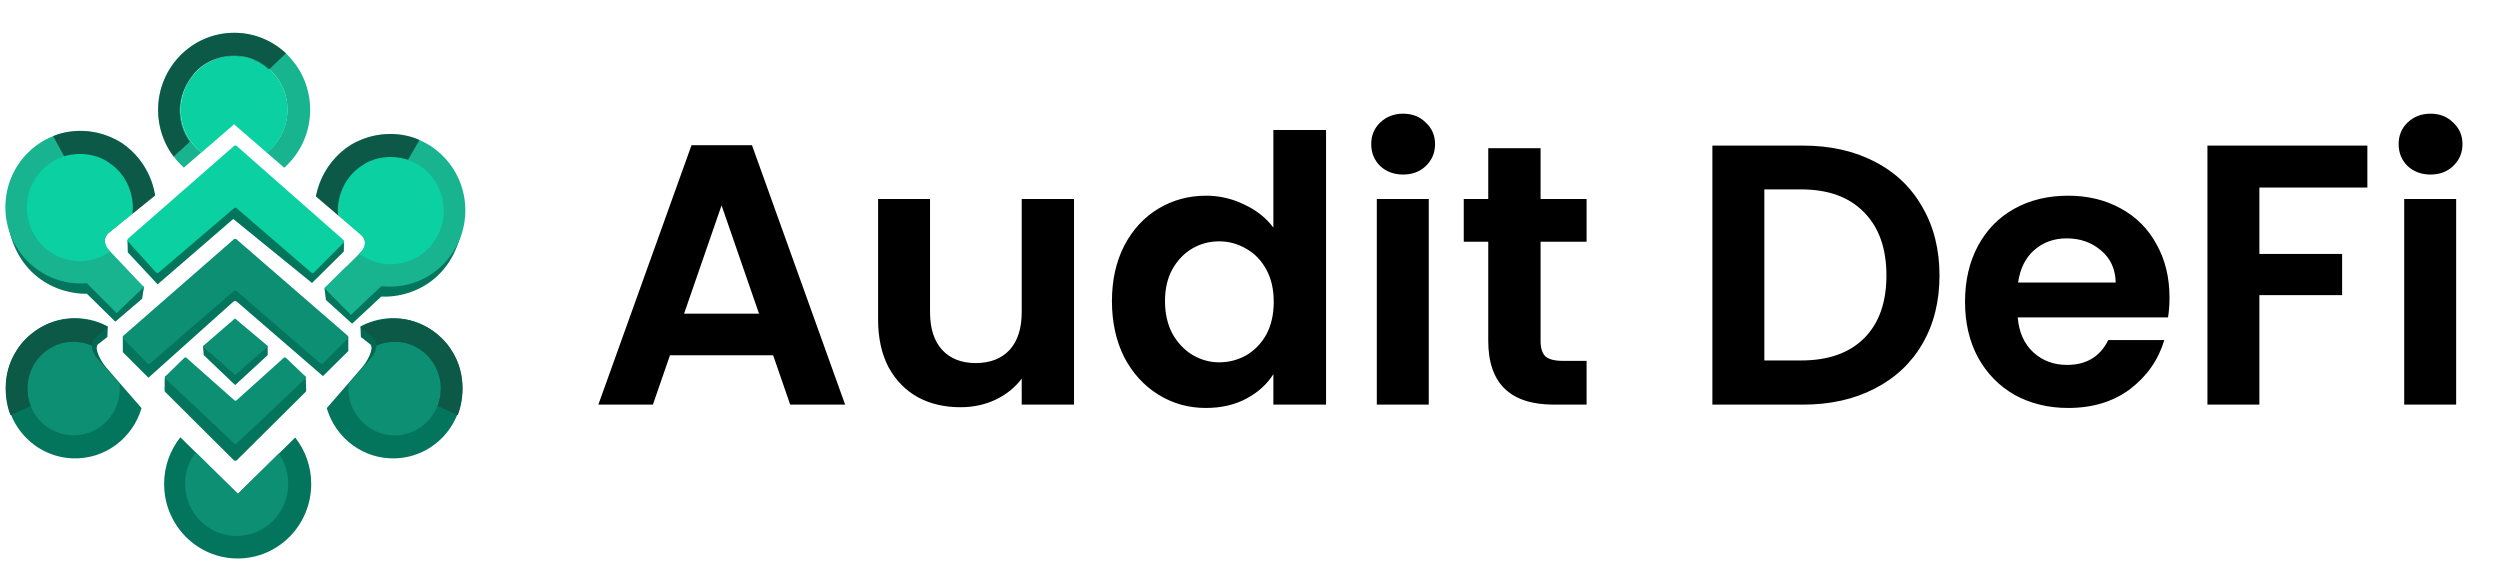 <svg width="173" height="39" viewBox="0 0 173 39" fill="none" xmlns="http://www.w3.org/2000/svg">
<path d="M8.845 17.466L8.818 16.588L10.907 18.598L16.142 13.873L21.685 18.759L23.803 16.689L23.793 17.405L21.591 19.584L16.142 15.153L10.907 19.677L8.845 17.466Z" fill="#04755D"/>
<path d="M21.14 27.128L16.398 31.837C16.334 31.901 16.23 31.901 16.166 31.837L11.436 27.126C11.405 27.095 11.387 27.052 11.388 27.008L11.4 26.164C11.402 26.02 11.576 25.949 11.679 26.05L16.167 30.456C16.231 30.518 16.333 30.518 16.397 30.455L20.881 26.031C20.982 25.93 21.155 25.999 21.16 26.142L21.188 27.006C21.19 27.051 21.172 27.095 21.14 27.128Z" fill="#04755D"/>
<path d="M8.498 24.367V23.317H8.703L10.271 24.936L16.278 19.588L22.35 25.059L24.104 23.32V24.291L22.35 26.027L16.397 20.881C16.302 20.798 16.186 20.846 16.14 20.881L10.271 26.139L8.498 24.367Z" fill="#04755D"/>
<path d="M16.197 14.406L10.982 18.859C10.926 18.907 10.841 18.902 10.792 18.847L8.853 16.706C8.802 16.649 8.807 16.561 8.864 16.511L16.196 10.1C16.247 10.055 16.325 10.055 16.376 10.101L23.765 16.602C23.824 16.654 23.827 16.745 23.772 16.801L21.727 18.853C21.677 18.903 21.595 18.907 21.541 18.86L16.375 14.407C16.324 14.363 16.248 14.363 16.197 14.406Z" fill="#0AD0A2"/>
<path d="M16.18 20.135L10.388 25.143C10.331 25.192 10.246 25.188 10.194 25.134L8.533 23.435C8.476 23.377 8.48 23.282 8.541 23.228L16.179 16.56C16.233 16.513 16.312 16.513 16.366 16.56L24.056 23.227C24.118 23.281 24.122 23.377 24.063 23.435L22.359 25.137C22.307 25.189 22.222 25.193 22.166 25.144L16.365 20.135C16.312 20.089 16.233 20.089 16.18 20.135Z" fill="#0C8F73"/>
<path d="M16.259 22.037L14.035 23.959L16.259 26.105L18.55 23.959L16.259 22.037Z" fill="#0C8F73"/>
<path d="M19.637 24.759L16.369 27.702C16.328 27.739 16.265 27.739 16.223 27.702L12.902 24.759C12.859 24.721 12.794 24.723 12.753 24.763L11.445 26.042C11.4 26.085 11.401 26.157 11.446 26.2L16.221 30.696C16.263 30.735 16.329 30.735 16.371 30.696L21.127 26.2C21.172 26.157 21.172 26.085 21.127 26.042L19.786 24.761C19.745 24.722 19.68 24.721 19.637 24.759Z" fill="#0C8F73"/>
<path d="M18.524 24.575L16.271 26.647L14.099 24.575L14.045 23.957L16.271 25.956L18.524 23.957V24.575Z" fill="#04755D"/>
<path d="M9.832 20.666L9.961 19.852L0.419 14.102C0.549 19.216 4.202 20.377 6.013 20.318L7.979 22.251L9.832 20.666Z" fill="#C0C0C0"/>
<path d="M9.832 20.67L9.961 19.856L0.419 14.106C0.549 19.22 4.202 20.381 6.013 20.322L7.979 22.255L9.832 20.67Z" fill="#04755D"/>
<path fill-rule="evenodd" clip-rule="evenodd" d="M0.379 14.075C0.237 16.988 2.454 19.466 5.329 19.61C5.559 19.621 5.785 19.618 6.008 19.599L8.068 21.664L9.961 19.863L8.715 18.559C8.717 18.558 8.718 18.557 8.72 18.555L7.447 17.215C7.282 17 7.074 16.473 7.565 16.084L10.579 13.644L10.738 13.526C10.37 11.098 8.359 9.185 5.843 9.06C2.967 8.916 0.521 11.161 0.379 14.075Z" fill="#18B38F"/>
<path fill-rule="evenodd" clip-rule="evenodd" d="M9.165 14.786C9.174 14.707 9.18 14.626 9.184 14.546C9.284 12.497 7.726 10.755 5.704 10.654C3.682 10.553 1.962 12.131 1.862 14.18C1.763 16.228 3.321 17.971 5.343 18.072C6.19 18.114 6.985 17.861 7.629 17.402L7.558 17.326C6.996 16.712 7.342 16.23 7.585 16.066L9.165 14.786Z" fill="#0AD0A2"/>
<path d="M9.166 14.797L10.737 13.533C10.35 11.297 8.81 10.042 8.089 9.694C6.186 8.697 4.355 9.097 3.677 9.421L4.436 10.808C5.958 10.382 7.15 10.936 7.556 11.266C9.117 12.298 9.28 14.05 9.166 14.797Z" fill="black" fill-opacity="0.5"/>
<path d="M22.557 20.76L22.451 19.944L32.149 14.469C31.877 19.577 28.193 20.633 26.384 20.522L24.365 22.398L22.557 20.76Z" fill="#04755D"/>
<path fill-rule="evenodd" clip-rule="evenodd" d="M32.2 14.443C32.261 17.36 29.977 19.773 27.098 19.835C26.857 19.84 26.619 19.828 26.385 19.801L24.285 21.79L22.443 19.936L23.954 18.44L23.971 18.447L25.052 17.371C25.223 17.161 25.446 16.641 24.965 16.237L22.02 13.713L21.863 13.588C22.303 11.177 24.364 9.328 26.879 9.274C29.758 9.213 32.14 11.527 32.2 14.443Z" fill="#18B38F"/>
<path fill-rule="evenodd" clip-rule="evenodd" d="M23.393 14.887C23.386 14.809 23.382 14.731 23.381 14.652C23.338 12.602 24.944 10.904 26.968 10.861C28.992 10.818 30.667 12.445 30.71 14.496C30.752 16.547 29.146 18.244 27.122 18.287C26.275 18.305 25.489 18.03 24.858 17.555L24.934 17.477C25.514 16.879 25.181 16.388 24.943 16.216L23.393 14.887Z" fill="#0AD0A2"/>
<path d="M23.394 14.905L21.859 13.596C22.308 11.372 23.882 10.162 24.613 9.834C26.543 8.892 28.362 9.344 29.03 9.688L28.233 11.052C26.723 10.583 25.516 11.102 25.102 11.421C23.512 12.408 23.301 14.155 23.394 14.905Z" fill="black" fill-opacity="0.5"/>
<path fill-rule="evenodd" clip-rule="evenodd" d="M4.998 31.717C2.355 31.605 0.303 29.344 0.413 26.667C0.524 23.989 2.756 21.91 5.398 22.022C6.157 22.054 6.866 22.263 7.49 22.608L6.514 23.422C6.373 23.615 6.23 24.158 6.787 24.785L9.793 28.241C9.188 30.329 7.241 31.812 4.998 31.717Z" fill="#04755D"/>
<path d="M7.429 23.319L7.457 22.638L5.782 23.337L6.21 24.743L8.184 26.498C6.527 24.644 6.58 23.928 6.813 23.801L7.429 23.319Z" fill="#036853"/>
<path fill-rule="evenodd" clip-rule="evenodd" d="M8.273 26.563L6.709 24.767C6.564 24.601 6.358 24.263 6.35 23.911C6.004 23.761 5.625 23.671 5.227 23.654C3.463 23.579 1.974 24.967 1.9 26.753C1.826 28.54 3.196 30.049 4.959 30.124C6.723 30.199 8.212 28.811 8.286 27.024C8.293 26.868 8.288 26.714 8.273 26.563Z" fill="#0C8F73"/>
<path d="M0.728 28.732L2.128 28.091C1.864 27.52 1.884 26.742 1.927 26.424C2.176 24.776 3.454 23.997 4.062 23.813C5.044 23.476 5.998 23.737 6.353 23.91C6.344 23.689 6.438 23.508 6.486 23.445L7.459 22.641C7.066 22.361 6.281 22.172 5.937 22.112C3.372 21.689 1.685 23.346 1.162 24.227C0.017 25.946 0.395 27.947 0.728 28.732Z" fill="#0C5947"/>
<path fill-rule="evenodd" clip-rule="evenodd" d="M27.407 31.717C30.049 31.605 32.102 29.344 31.991 26.667C31.88 23.989 29.648 21.91 27.006 22.022C26.248 22.054 25.538 22.263 24.914 22.608L25.89 23.422C26.031 23.615 26.175 24.158 25.618 24.785L22.611 28.241C23.217 30.329 25.164 31.812 27.407 31.717Z" fill="#04755D"/>
<path d="M24.972 23.319L24.944 22.638L26.619 23.337L26.19 24.743L24.216 26.498C25.874 24.644 25.821 23.928 25.587 23.801L24.972 23.319Z" fill="#036853"/>
<path fill-rule="evenodd" clip-rule="evenodd" d="M24.125 26.563L25.689 24.767C25.834 24.601 26.041 24.263 26.049 23.911C26.395 23.761 26.773 23.671 27.172 23.654C28.935 23.579 30.425 24.967 30.499 26.753C30.573 28.54 29.203 30.049 27.439 30.124C25.675 30.199 24.186 28.811 24.112 27.024C24.106 26.868 24.11 26.714 24.125 26.563Z" fill="#0C8F73"/>
<path d="M31.673 28.732L30.273 28.091C30.537 27.52 30.517 26.742 30.474 26.424C30.224 24.776 28.946 23.997 28.338 23.813C27.357 23.476 26.402 23.737 26.048 23.91C26.056 23.689 25.962 23.508 25.914 23.445L24.941 22.641C25.334 22.361 26.12 22.172 26.463 22.112C29.028 21.689 30.715 23.346 31.238 24.227C32.383 25.946 32.005 27.947 31.673 28.732Z" fill="#0C5947"/>
<path fill-rule="evenodd" clip-rule="evenodd" d="M12.481 30.258L16.467 34.182L16.558 34.087L16.558 34.087L20.428 30.277C21.122 31.159 21.536 32.275 21.536 33.49C21.536 36.338 19.258 38.647 16.447 38.647C13.636 38.647 11.357 36.338 11.357 33.49C11.357 32.266 11.778 31.142 12.481 30.258Z" fill="#04755D"/>
<path fill-rule="evenodd" clip-rule="evenodd" d="M13.534 31.293L16.461 34.175L16.552 34.08L16.552 34.08L19.289 31.385C19.703 31.975 19.946 32.697 19.946 33.476C19.946 35.472 18.349 37.091 16.378 37.091C14.408 37.091 12.81 35.472 12.81 33.476C12.81 32.656 13.08 31.899 13.534 31.293Z" fill="#0C8F73"/>
<path fill-rule="evenodd" clip-rule="evenodd" d="M13.932 10.552L12.724 11.597C11.631 10.62 10.941 9.19 10.941 7.598C10.941 4.654 13.297 2.268 16.202 2.268C19.108 2.268 21.463 4.654 21.463 7.598C21.463 9.195 20.769 10.629 19.67 11.606L18.454 10.554C19.328 9.869 19.891 8.796 19.891 7.589C19.891 5.521 18.236 3.844 16.194 3.844C14.152 3.844 12.497 5.521 12.497 7.589C12.497 8.795 13.059 9.867 13.932 10.552Z" fill="#18B38F"/>
<path fill-rule="evenodd" clip-rule="evenodd" d="M19.9 7.597C19.9 8.803 19.338 9.876 18.464 10.561L16.184 8.59L16.109 8.68L13.937 10.557C13.066 9.872 12.506 8.801 12.506 7.597C12.506 5.529 14.161 3.852 16.203 3.852C18.245 3.852 19.9 5.529 19.9 7.597Z" fill="#0AD0A2"/>
<path fill-rule="evenodd" clip-rule="evenodd" d="M12.011 10.841L13.141 9.803C12.563 9.084 11.796 7.154 13.351 5.193C13.715 4.651 14.928 3.638 16.867 3.926C17.178 3.969 17.962 4.205 18.613 4.812L19.79 3.686C18.851 2.809 17.597 2.272 16.219 2.271C13.306 2.269 10.944 4.66 10.941 7.611C10.941 8.824 11.339 9.943 12.011 10.841Z" fill="black" fill-opacity="0.5"/>
<path d="M53.501 24.585H46.362L45.181 28H41.406L47.852 10.05H52.038L58.483 28H54.682L53.501 24.585ZM52.525 21.708L49.932 14.21L47.338 21.708H52.525ZM74.323 13.773V28H70.702V26.202C70.24 26.819 69.632 27.307 68.879 27.666C68.143 28.009 67.338 28.18 66.465 28.18C65.352 28.18 64.368 27.949 63.512 27.486C62.656 27.007 61.98 26.314 61.483 25.406C61.004 24.482 60.764 23.386 60.764 22.119V13.773H64.359V21.606C64.359 22.736 64.642 23.609 65.207 24.225C65.772 24.824 66.542 25.124 67.518 25.124C68.511 25.124 69.29 24.824 69.855 24.225C70.42 23.609 70.702 22.736 70.702 21.606V13.773H74.323ZM76.946 20.835C76.946 19.397 77.228 18.122 77.793 17.009C78.375 15.896 79.163 15.04 80.156 14.441C81.149 13.842 82.253 13.542 83.469 13.542C84.393 13.542 85.275 13.748 86.114 14.159C86.953 14.552 87.62 15.083 88.117 15.751V8.997H91.763V28H88.117V25.894C87.672 26.596 87.047 27.161 86.242 27.589C85.437 28.017 84.504 28.231 83.443 28.231C82.245 28.231 81.149 27.923 80.156 27.307C79.163 26.69 78.375 25.826 77.793 24.713C77.228 23.583 76.946 22.291 76.946 20.835ZM88.142 20.887C88.142 20.014 87.971 19.269 87.629 18.652C87.286 18.019 86.824 17.54 86.242 17.214C85.66 16.872 85.035 16.701 84.367 16.701C83.7 16.701 83.083 16.863 82.518 17.189C81.954 17.514 81.491 17.993 81.132 18.627C80.789 19.243 80.618 19.979 80.618 20.835C80.618 21.691 80.789 22.445 81.132 23.095C81.491 23.729 81.954 24.216 82.518 24.559C83.1 24.901 83.717 25.073 84.367 25.073C85.035 25.073 85.66 24.91 86.242 24.585C86.824 24.242 87.286 23.763 87.629 23.146C87.971 22.513 88.142 21.76 88.142 20.887ZM97.098 12.078C96.464 12.078 95.934 11.882 95.506 11.488C95.095 11.077 94.889 10.572 94.889 9.973C94.889 9.373 95.095 8.877 95.506 8.483C95.934 8.072 96.464 7.867 97.098 7.867C97.731 7.867 98.254 8.072 98.664 8.483C99.092 8.877 99.306 9.373 99.306 9.973C99.306 10.572 99.092 11.077 98.664 11.488C98.254 11.882 97.731 12.078 97.098 12.078ZM98.87 13.773V28H95.275V13.773H98.87ZM106.608 16.727V23.609C106.608 24.088 106.719 24.439 106.942 24.662C107.181 24.867 107.575 24.97 108.123 24.97H109.792V28H107.532C104.502 28 102.987 26.528 102.987 23.583V16.727H101.292V13.773H102.987V10.255H106.608V13.773H109.792V16.727H106.608ZM124.763 10.075C126.646 10.075 128.298 10.443 129.719 11.18C131.157 11.916 132.261 12.969 133.032 14.338C133.819 15.691 134.213 17.266 134.213 19.063C134.213 20.861 133.819 22.436 133.032 23.788C132.261 25.124 131.157 26.16 129.719 26.896C128.298 27.632 126.646 28 124.763 28H118.497V10.075H124.763ZM124.634 24.944C126.518 24.944 127.973 24.43 129 23.403C130.027 22.376 130.541 20.929 130.541 19.063C130.541 17.197 130.027 15.742 129 14.698C127.973 13.636 126.518 13.106 124.634 13.106H122.092V24.944H124.634ZM150.129 20.578C150.129 21.092 150.095 21.554 150.027 21.965H139.626C139.712 22.992 140.071 23.797 140.705 24.379C141.338 24.961 142.117 25.252 143.042 25.252C144.377 25.252 145.327 24.679 145.892 23.532H149.77C149.359 24.901 148.572 26.031 147.407 26.921C146.243 27.795 144.814 28.231 143.119 28.231C141.749 28.231 140.517 27.931 139.421 27.332C138.342 26.716 137.495 25.851 136.879 24.739C136.279 23.626 135.98 22.342 135.98 20.887C135.98 19.414 136.279 18.122 136.879 17.009C137.478 15.896 138.317 15.04 139.395 14.441C140.474 13.842 141.715 13.542 143.119 13.542C144.471 13.542 145.678 13.833 146.74 14.415C147.818 14.997 148.649 15.828 149.231 16.906C149.83 17.968 150.129 19.192 150.129 20.578ZM146.406 19.551C146.389 18.627 146.055 17.891 145.404 17.343C144.754 16.778 143.958 16.495 143.016 16.495C142.126 16.495 141.373 16.769 140.756 17.317C140.157 17.848 139.789 18.593 139.652 19.551H146.406ZM163.822 10.075V12.977H156.349V17.574H162.075V20.424H156.349V28H152.754V10.075H163.822ZM168.194 12.078C167.561 12.078 167.03 11.882 166.602 11.488C166.191 11.077 165.986 10.572 165.986 9.973C165.986 9.373 166.191 8.877 166.602 8.483C167.03 8.072 167.561 7.867 168.194 7.867C168.828 7.867 169.35 8.072 169.761 8.483C170.189 8.877 170.403 9.373 170.403 9.973C170.403 10.572 170.189 11.077 169.761 11.488C169.35 11.882 168.828 12.078 168.194 12.078ZM169.966 13.773V28H166.371V13.773H169.966Z" fill="black"/>
</svg>
